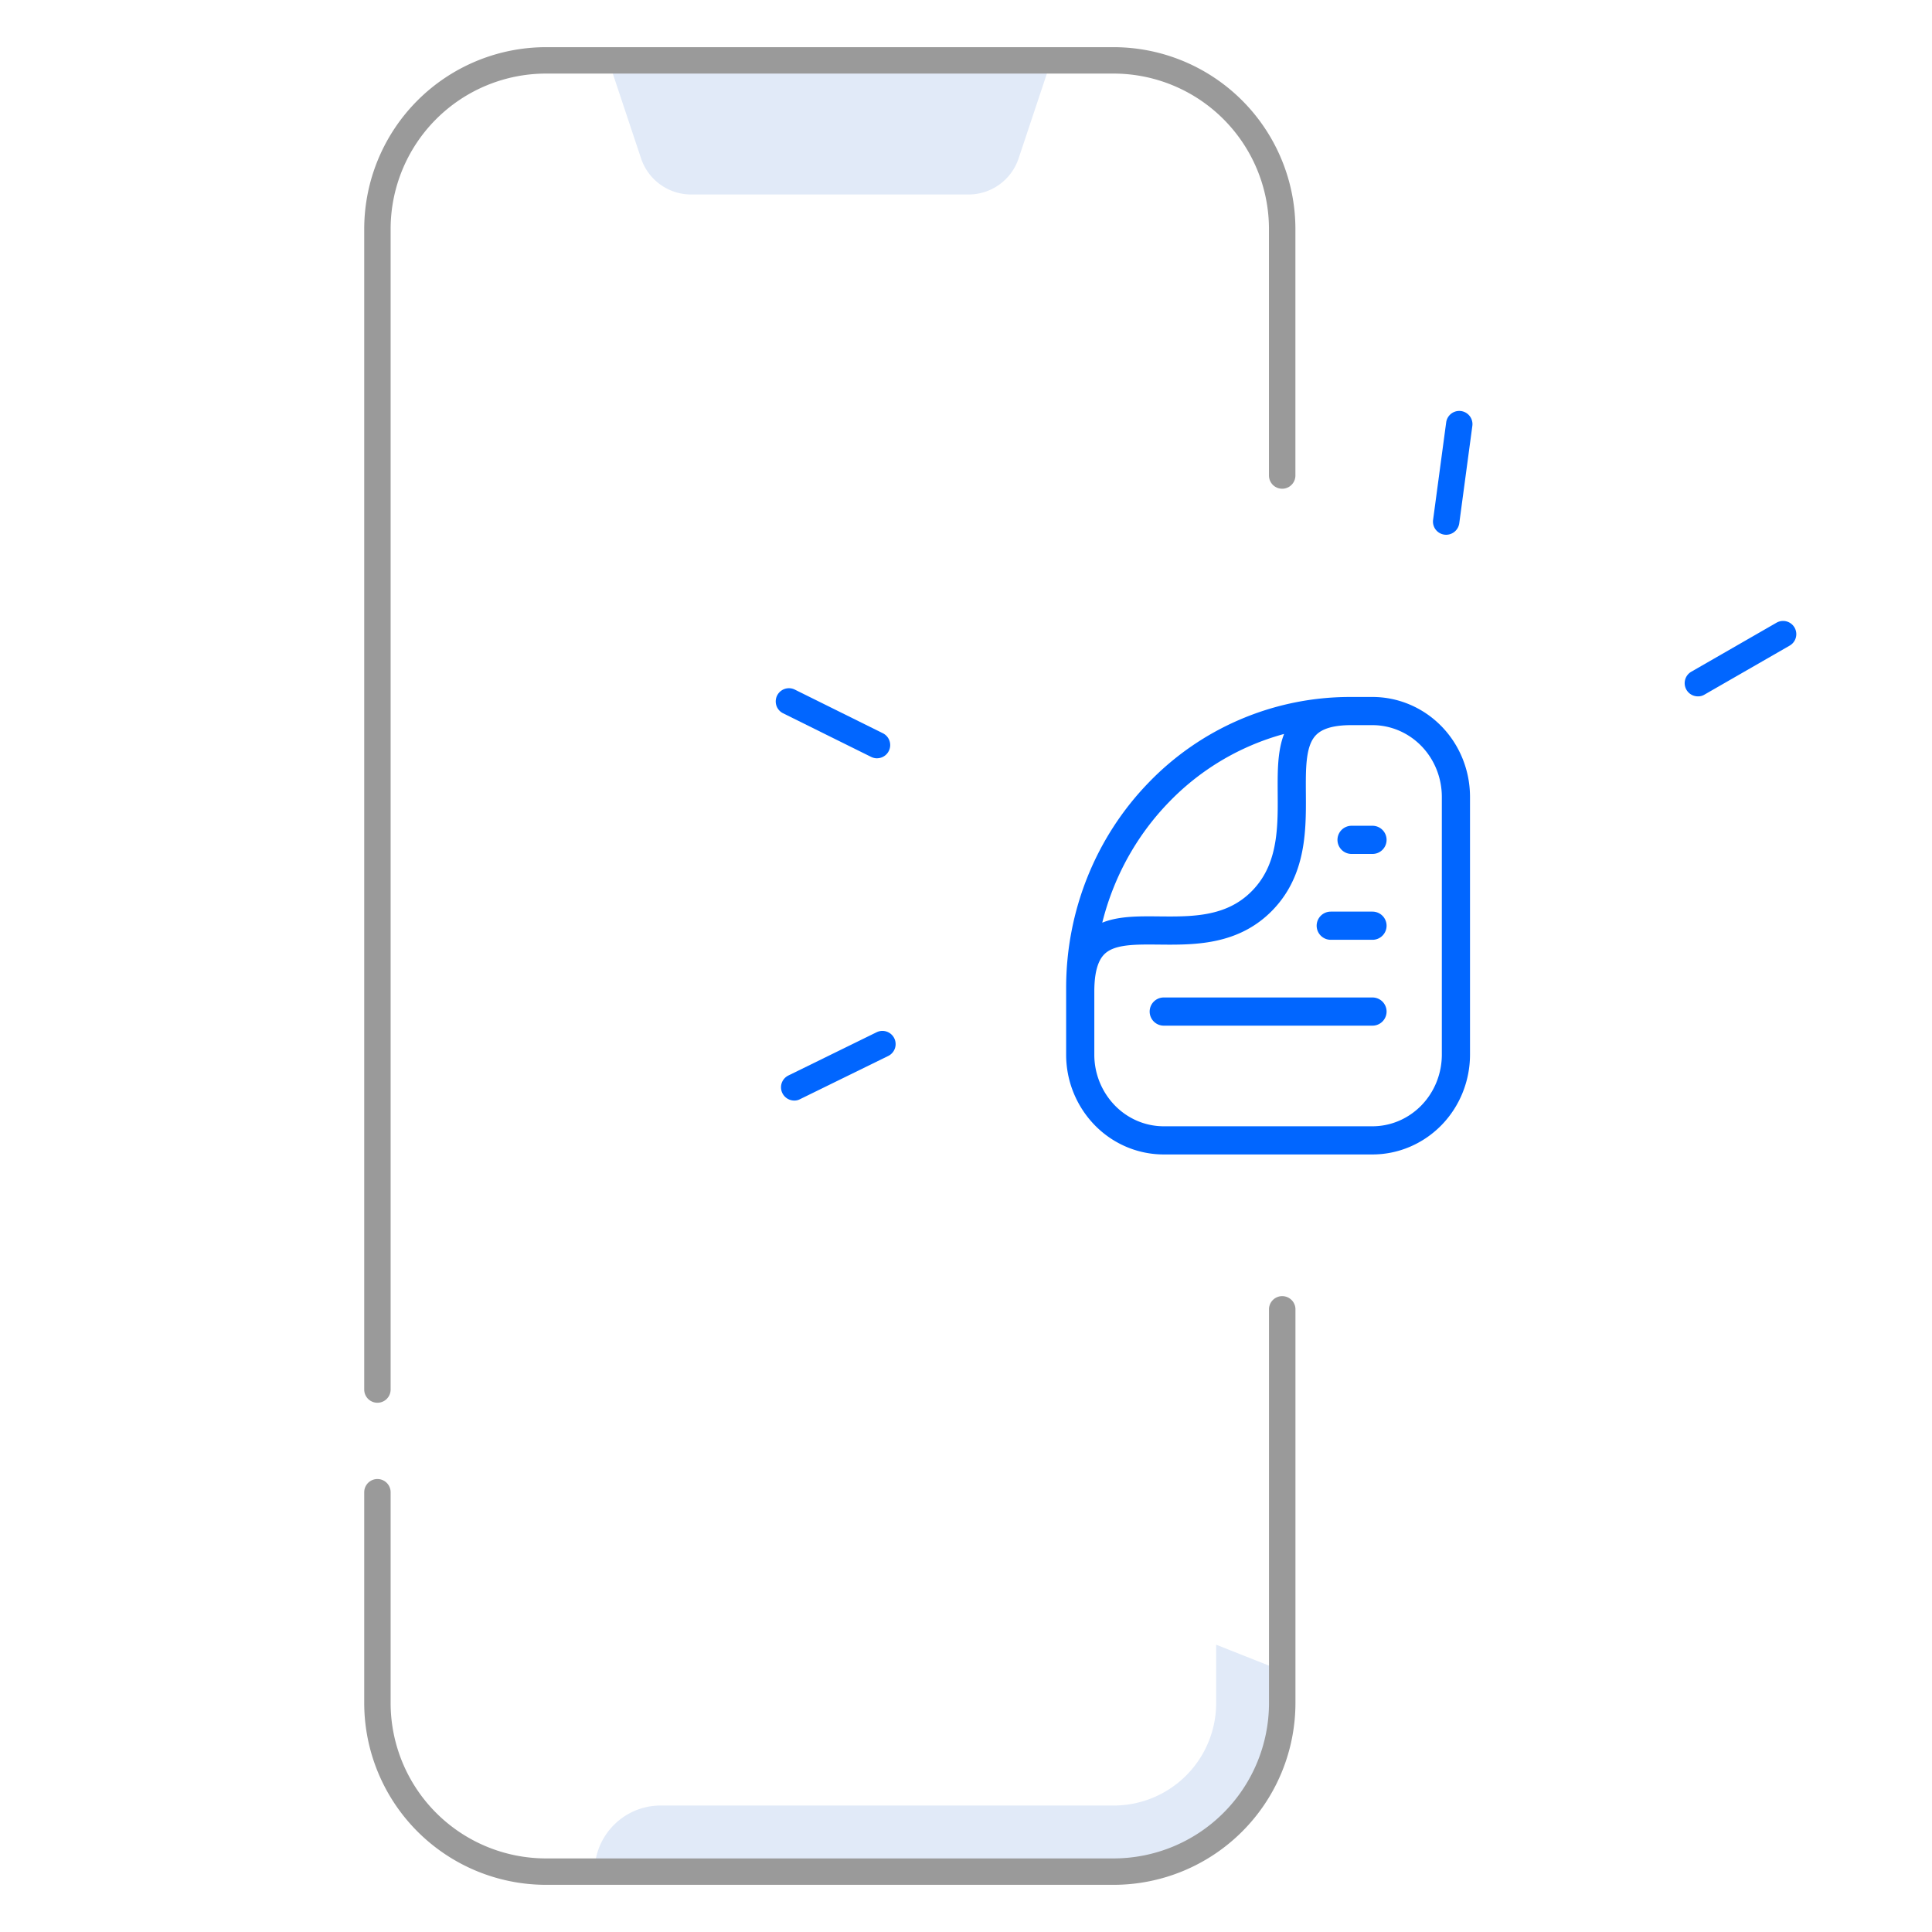 <svg xmlns="http://www.w3.org/2000/svg" width="48" height="48" fill="none"><path fill="#E1EAF8" d="M24.061 4.832h-6.89c-.564 0-1.065-.361-1.244-.897L15.115 1.5h11.004l-.812 2.435a1.31 1.31 0 0 1-1.246.897m6.154 36.03v1.45a2.546 2.546 0 0 1-2.546 2.546H16.413c-.905 0-1.64.735-1.64 1.641h12.896a4.187 4.187 0 0 0 4.187-4.187v-.8z"/><path fill="#9A9A9A" d="M27.67 46.828H13.564a4.52 4.52 0 0 1-4.515-4.515v-5.239a.328.328 0 0 1 .656 0v5.239a3.863 3.863 0 0 0 3.859 3.859H27.67a3.863 3.863 0 0 0 3.858-3.859v-9.8a.329.329 0 0 1 .657 0v9.8a4.52 4.52 0 0 1-4.516 4.515M31.527 5.687v6.127a.328.328 0 0 0 .657 0V5.687a4.52 4.52 0 0 0-4.515-4.515H13.564a4.52 4.52 0 0 0-4.515 4.515v28.836a.328.328 0 0 0 .656 0V5.687a3.863 3.863 0 0 1 3.859-3.859h14.105a3.863 3.863 0 0 1 3.858 3.859"/><path fill="#0166FF" d="M21.789 18.84a.34.34 0 0 1-.146-.035l-2.188-1.084a.328.328 0 0 1 .292-.588l2.187 1.084a.328.328 0 0 1-.146.622m-2.056 8.504a.33.33 0 0 1-.311-.434.33.33 0 0 1 .165-.188l2.193-1.075a.328.328 0 0 1 .289.589l-2.192 1.074a.3.3 0 0 1-.144.034m22.453-10.042a.328.328 0 0 1-.164-.613l2.116-1.217a.328.328 0 0 1 .327.569l-2.116 1.217a.3.3 0 0 1-.163.044m-6.254-4.015a.327.327 0 0 1-.326-.372l.325-2.42a.327.327 0 1 1 .65.087l-.325 2.42a.33.33 0 0 1-.324.285"/><path stroke="#0166FF" stroke-linecap="round" stroke-linejoin="round" stroke-width=".7" d="M26.838 24.631c0-2.752 2.852-.533 4.527-2.261s-.467-4.704 2.204-4.704m-4.656 7.466h5.186m-1.037-2.133h1.037m-.52-2.133h.52m2.073-1.066v6.399c0 .566-.218 1.108-.607 1.508-.39.4-.917.625-1.467.625h-5.186c-.55 0-1.078-.225-1.466-.625a2.16 2.16 0 0 1-.608-1.508v-1.658c0-1.824.704-3.572 1.958-4.861a6.6 6.6 0 0 1 4.726-2.014h.576c.55 0 1.078.225 1.467.625s.607.943.607 1.509"/></svg>